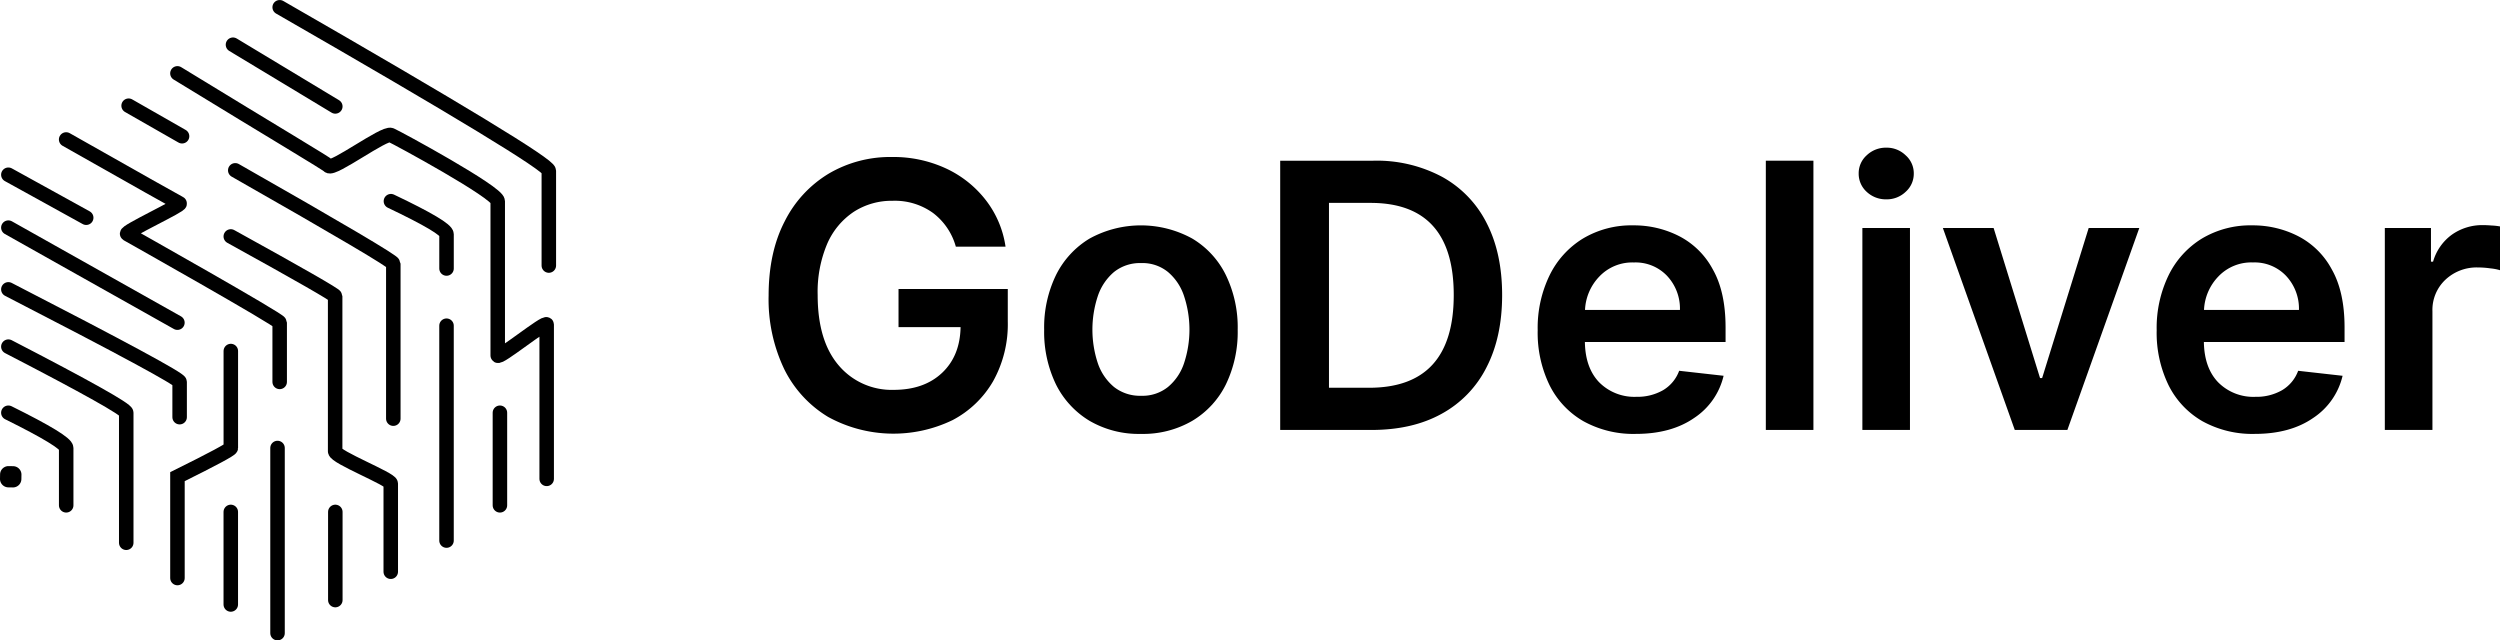 <svg xmlns="http://www.w3.org/2000/svg" viewBox="0 0 623.025 159.588"><path d="M159.383,50.265a15.831,15.831,0,0,0-5.668-8.388,16.249,16.249,0,0,0-10.091-3.047,17.415,17.415,0,0,0-9.634,2.719,18.288,18.288,0,0,0-6.651,7.962,30.758,30.758,0,0,0-2.391,12.811q0,11.4,5.242,17.53a17.261,17.261,0,0,0,13.695,6.094q7.569,0,12.057-4.227t4.621-11.4H145.1v-9.5h27.227v8.06a29.142,29.142,0,0,1-3.669,14.941,25.149,25.149,0,0,1-10.091,9.666,33.854,33.854,0,0,1-31-.786A28.719,28.719,0,0,1,116.625,80.8a40.311,40.311,0,0,1-3.9-18.349q0-10.812,4.03-18.545a29.027,29.027,0,0,1,10.976-11.861,30.192,30.192,0,0,1,15.727-4.128,31.119,31.119,0,0,1,13.467,2.85,26.824,26.824,0,0,1,9.928,7.9,24.681,24.681,0,0,1,4.915,11.6Z" transform="translate(78.822 11.21)"/><path d="M205.508,96.922a24.373,24.373,0,0,1-12.778-3.243,22.034,22.034,0,0,1-8.388-9.076,29.966,29.966,0,0,1-2.948-13.631,29.835,29.835,0,0,1,2.948-13.63,21.988,21.988,0,0,1,8.388-9.109,26.56,26.56,0,0,1,25.557,0,21.7,21.7,0,0,1,8.388,9.109,29.835,29.835,0,0,1,2.948,13.63A29.966,29.966,0,0,1,226.675,84.6a21.743,21.743,0,0,1-8.388,9.076A24.374,24.374,0,0,1,205.508,96.922Zm.066-9.5a10.132,10.132,0,0,0,6.684-2.2,13.01,13.01,0,0,0,4-5.93,26.645,26.645,0,0,0,0-16.711,13.233,13.233,0,0,0-4-6,10.04,10.04,0,0,0-6.684-2.228,10.35,10.35,0,0,0-6.782,2.228,13.464,13.464,0,0,0-4.03,6,26.645,26.645,0,0,0,0,16.711,13.237,13.237,0,0,0,4.03,5.93A10.446,10.446,0,0,0,205.574,87.42Z" transform="translate(78.822 11.21)"/><path d="M262.954,95.939H240.215v-67.1h23.2a34.533,34.533,0,0,1,17.168,4.03,26.948,26.948,0,0,1,11.076,11.5q3.865,7.5,3.866,17.955,0,10.485-3.9,18.021A26.948,26.948,0,0,1,280.45,91.909Q273.178,95.94,262.954,95.939ZM252.371,85.422h9.993q21.1,0,21.1-23.1,0-22.968-20.74-22.968H252.371Z" transform="translate(78.822 11.21)"/><path d="M328.828,96.922a25.7,25.7,0,0,1-13.073-3.178,21.3,21.3,0,0,1-8.42-8.977,29.865,29.865,0,0,1-2.95-13.7,29.966,29.966,0,0,1,2.95-13.631,22.072,22.072,0,0,1,8.289-9.174,23.507,23.507,0,0,1,12.582-3.309,24.691,24.691,0,0,1,11.435,2.687,19.771,19.771,0,0,1,8.387,8.289q3.178,5.6,3.179,14.45v3.636H316.148q.1,6.456,3.572,10.059a12.346,12.346,0,0,0,9.273,3.605,12.825,12.825,0,0,0,6.618-1.639,9.317,9.317,0,0,0,4.03-4.849l11.074,1.245a17.322,17.322,0,0,1-7.339,10.518Q337.642,96.923,328.828,96.922Zm-12.647-30.9h23.657a11.935,11.935,0,0,0-3.212-8.486A10.809,10.809,0,0,0,328.37,54.2a11.31,11.31,0,0,0-8.618,3.5A12.787,12.787,0,0,0,316.181,66.025Z" transform="translate(78.822 11.21)"/><path d="M373.1,28.836v67.1h-11.86v-67.1Z" transform="translate(78.822 11.21)"/><path d="M385.3,95.939V45.612h11.86V95.939Zm5.963-57.47A6.965,6.965,0,0,1,386.38,36.6a6.066,6.066,0,0,1-2-4.555,6,6,0,0,1,2-4.554,6.9,6.9,0,0,1,4.883-1.9,6.738,6.738,0,0,1,4.816,1.9,5.951,5.951,0,0,1,2.032,4.554,6.019,6.019,0,0,1-2.032,4.555A6.8,6.8,0,0,1,391.263,38.469Z" transform="translate(78.822 11.21)"/><path d="M454.311,45.612,436.388,95.939H423.282L405.36,45.612h12.647L429.574,83h.524l11.6-37.385Z" transform="translate(78.822 11.21)"/><path d="M483.087,96.922a25.708,25.708,0,0,1-13.074-3.178,21.308,21.308,0,0,1-8.42-8.977,29.865,29.865,0,0,1-2.949-13.7,29.966,29.966,0,0,1,2.949-13.631,22.079,22.079,0,0,1,8.289-9.174,23.513,23.513,0,0,1,12.583-3.309A24.7,24.7,0,0,1,493.9,47.644a19.782,19.782,0,0,1,8.387,8.289q3.179,5.6,3.178,14.45v3.636H470.407q.1,6.456,3.571,10.059a12.348,12.348,0,0,0,9.272,3.605,12.83,12.83,0,0,0,6.62-1.639,9.322,9.322,0,0,0,4.03-4.849l11.074,1.245a17.328,17.328,0,0,1-7.34,10.518Q491.9,96.923,483.087,96.922Zm-12.647-30.9H494.1a11.929,11.929,0,0,0-3.21-8.486,10.815,10.815,0,0,0-8.257-3.342,11.309,11.309,0,0,0-8.617,3.5A12.777,12.777,0,0,0,470.44,66.025Z" transform="translate(78.822 11.21)"/><path d="M515.5,95.939V45.612H527V54h.524a12.564,12.564,0,0,1,4.718-6.75,13.119,13.119,0,0,1,7.7-2.359q.982,0,2.2.1a14.741,14.741,0,0,1,2.064.229V56.13a12.442,12.442,0,0,0-2.392-.459,21.988,21.988,0,0,0-3.112-.229,11.334,11.334,0,0,0-8.126,3.08,10.313,10.313,0,0,0-3.211,7.83V95.939Z" transform="translate(78.822 11.21)"/><path d="M-9.123-9.4Q57.949,29.155,57.95,31.351V54.967" transform="translate(78.822 11.21)" style="fill:none;stroke:#000;stroke-linecap:round;stroke-width:3.614px"/><path d="M-34.607,7.073C-9.477,22.451,2.348,29.408,3.087,30.14c1.109,1.1,13.858-8.413,15.521-7.689s26.608,14.28,26.608,16.477V77.372c0,1.1,12.2-8.787,12.2-7.689v38.445" transform="translate(78.822 11.21)" style="fill:none;stroke:#000;stroke-linecap:round;stroke-width:3.614px"/><path d="M45.763,91.651v23.068" transform="translate(78.822 11.21)" style="fill:none;stroke:#000;stroke-linecap:round;stroke-width:3.614px"/><path d="M-20.195,31.239Q19.194,53.654,19.194,54.505V93.123" transform="translate(78.822 11.21)" style="fill:none;stroke:#000;stroke-linecap:round;stroke-width:3.614px"/><path d="M-33.451,22.742l-13.318-7.611" transform="translate(78.822 11.21)" style="fill:none;stroke:#000;stroke-linecap:round;stroke-width:3.614px"/><path d="M-21.309,47.715Q4.7,62.072,4.7,62.621V101.26c0,1.453,13.858,6.9,13.858,8.043v21.969" transform="translate(78.822 11.21)" style="fill:none;stroke:#000;stroke-linecap:round;stroke-width:3.614px"/><path d="M4.743,116.366v21.968" transform="translate(78.822 11.21)" style="fill:none;stroke:#000;stroke-linecap:round;stroke-width:3.614px"/><path d="M-62.338,23.55q27.162,15.378,28.27,15.927c.74.366-13.858,7.14-13.042,7.612.636.367,37.987,21.376,37.987,22.108V83.963" transform="translate(78.822 11.21)" style="fill:none;stroke:#000;stroke-linecap:round;stroke-width:3.614px"/><path d="M-21.3,76.273v24.165q0,.549-13.3,7.14v25.263" transform="translate(78.822 11.21)" style="fill:none;stroke:#000;stroke-linecap:round;stroke-width:3.614px"/><path d="M-9.659,100.438v46.134" transform="translate(78.822 11.21)" style="fill:none;stroke:#000;stroke-linecap:round;stroke-width:3.614px"/><path d="M-76.74,32.337l19.4,10.71" transform="translate(78.822 11.21)" style="fill:none;stroke:#000;stroke-linecap:round;stroke-linejoin:round;stroke-width:3.614px"/><path d="M-21.309,139.433V116.366" transform="translate(78.822 11.21)" style="fill:none;stroke:#000;stroke-linecap:round;stroke-width:3.614px"/><path d="M-76.74,45.518-34.611,69.2" transform="translate(78.822 11.21)" style="fill:none;stroke:#000;stroke-linecap:round;stroke-width:3.614px"/><path d="M-76.74,60.9q42.683,21.969,42.683,23.067V92.75" transform="translate(78.822 11.21)" style="fill:none;stroke:#000;stroke-linecap:round;stroke-width:3.614px"/><path d="M-76.74,75.175q29.379,15.2,29.379,16.476v32.4" transform="translate(78.822 11.21)" style="fill:none;stroke:#000;stroke-linecap:round;stroke-width:3.614px"/><path d="M-76.74,91.651q14.412,7.14,14.413,8.788v14.28" transform="translate(78.822 11.21)" style="fill:none;stroke:#000;stroke-linecap:round;stroke-width:3.614px"/><path d="M18.6,38.927q13.859,6.591,13.858,8.238v8.541" transform="translate(78.822 11.21)" style="fill:none;stroke:#000;stroke-linecap:round;stroke-width:3.614px"/><path d="M32.454,69.958v53.548" transform="translate(78.822 11.21)" style="fill:none;stroke:#000;stroke-linecap:round;stroke-width:3.614px"/><path d="M-20.761-.066l25.5,15.378" transform="translate(78.822 11.21)" style="fill:none;stroke:#000;stroke-linecap:round;stroke-width:3.614px"/><path d="M-76.673,105.4h0l1.127.019a1.648,1.648,0,0,1,1.62,1.676l-.019,1.1a1.649,1.649,0,0,1-1.678,1.618l-1.127-.018a1.649,1.649,0,0,1-1.62-1.677l.02-1.1A1.648,1.648,0,0,1-76.673,105.4Z" transform="translate(78.822 11.21)" style="stroke:#000;stroke-width:0.904px;fill-rule:evenodd"/></svg>